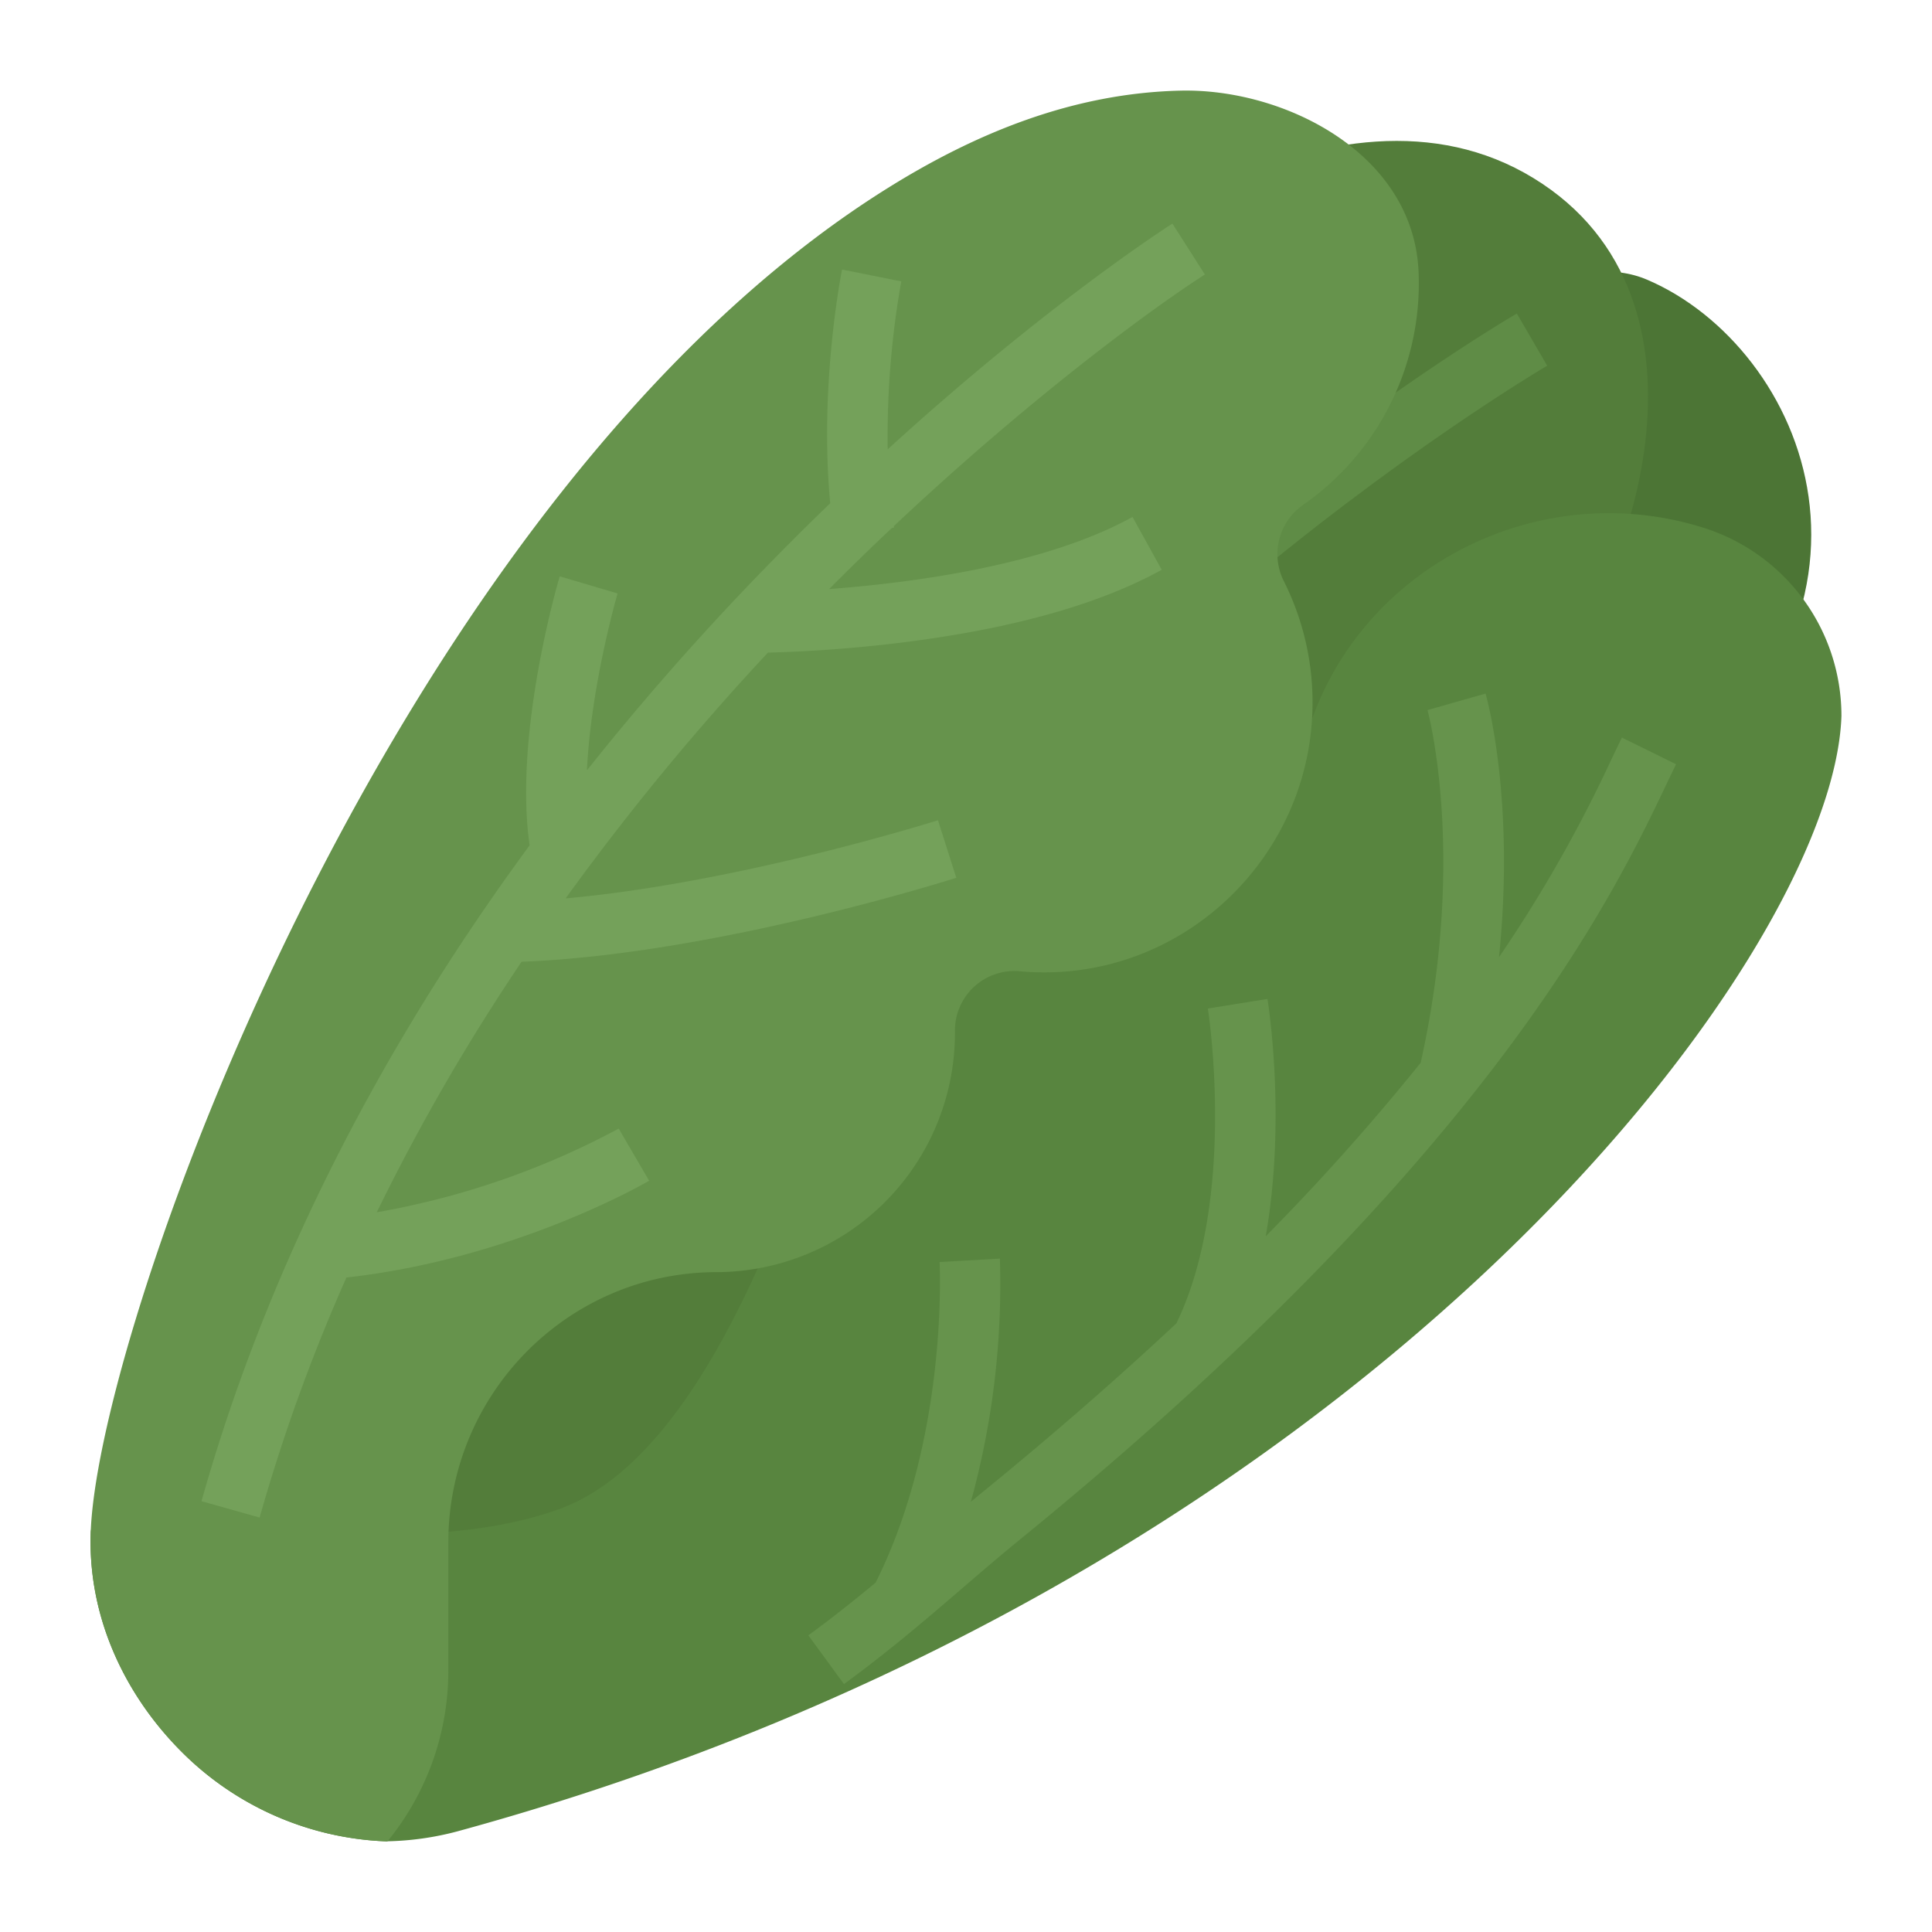 <svg height="512" viewBox="0 0 512 512" width="512" xmlns="http://www.w3.org/2000/svg"><g id="Flat"><path d="m343.639 136.075s55.718-77.875 92.936-61.921c41.625 17.846 72.606 88.158-.969 141.683-45.245 32.915-105.038 58.419-125.85 44.079-13.031-8.979-4.841-65.069 33.883-123.841z" fill="#4c7535"/><path d="m260 93c23-24 94.2-77.718 146.4-45.792s26.6 108.792.6 136.792c-19.243 20.723-266.986 286.749-303 255-76-67 135.887-325.013 156-346z" fill="#537d3a"/><path d="m186.215 329.457-14.43-6.914c36.25-75.651 96.9-136.722 141.4-174.633 48.116-40.992 87.149-63.869 88.788-64.824l8.052 13.827c-.391.228-39.654 23.259-86.72 63.4-43.229 36.859-102.105 96.129-137.09 169.144z" fill="#5f8c46"/><path d="m488 189.73c-2.04 64.13-127.16 230.23-366.9 295.63a77.873 77.873 0 0 1 -18.4 2.6c-.2.01-.41.01-.61.01a80.933 80.933 0 0 1 -54.17-23.93c-14.75-14.85-24.67-35.36-23.88-58 .43-12.28 75.366 11.315 123.96-6.04 42-15 65.95-95.66 79.96-138.61.04-.1.06-.19.09-.26 12.3-38.31 53.85-59.55 92.79-47.44.08.02.16.05.24.07 10.36 3.26 21.42-2.72 23.72-13.17a79.743 79.743 0 0 1 2.64-9.29c.08-.24.17-.48.26-.72 14.58-40.74 59.62-63.48 101.83-51.3q.675.21 1.41.42a52.264 52.264 0 0 1 37.06 50.03z" fill="#58853f"/><path d="m340.26 154.07a71.522 71.522 0 0 1 7.56 33.63c-.02.96-.06 1.93-.12 2.88-2.22 36.69-32.4 66.22-69.24 67.09a70.214 70.214 0 0 1 -8.37-.29 15.754 15.754 0 0 0 -17.02 15.97v.23a63.366 63.366 0 0 1 -63.18 63.55h-.24c-39.19.18-70.84 32.25-70.84 71.67v33.76a71.4 71.4 0 0 1 -16.11 45.4c-.01.01-.02.03-.03.04-.19-.01-.39-.01-.58-.03a80.933 80.933 0 0 1 -54.17-23.93c-14.75-14.85-24.67-35.36-23.88-58 .43-12.28 4.57-32.36 12.13-57.1 26.92-88.1 97.28-235.22 198.64-298.82 23.76-14.91 49.62-25.44 78.03-26.1 27.17-.64 61.05 16.22 63.04 47.02q.06.915.09 1.83a71.515 71.515 0 0 1 -30.67 60.95 15.927 15.927 0 0 0 -5.04 20.25z" fill="#66934c"/><path d="m238.73 170.314c29.22-3.609 52.482-10.106 69.139-19.312l-7.738-14c-23.3 12.876-58.529 17.464-80.394 19.1q8.394-8.439 16.656-16.216l.517-.078c-.018-.12-.033-.24-.05-.36 35.967-33.873 68.48-57.774 82.447-66.7l-4.307-6.748-4.3-6.743c-1.638 1.045-33.552 21.58-75.45 59.819a235.186 235.186 0 0 1 3.6-44.511l-7.85-1.565-7.845-1.569c-.271 1.357-6.061 30.913-3.138 61.93q-7.65 7.375-15.573 15.453a714.107 714.107 0 0 0 -48.9 55.332c1.089-22.666 8-46.457 8.126-46.879l-7.67-2.267-7.672-2.267c-.526 1.781-12.211 41.865-7.974 71.29q-11.289 15.366-21.427 31.037c-29.815 46.165-51.862 94.2-65.527 142.773l15.4 4.334a475.511 475.511 0 0 1 23.009-63.612c44.288-4.935 78.732-24.777 80.219-25.645l-8.062-13.82a212.573 212.573 0 0 1 -64.117 22.175 552.166 552.166 0 0 1 32.373-57.305q2.939-4.554 5.994-9.083c50.854-1.948 112.538-21.4 115.207-22.253l-4.852-15.248c-.58.185-52.474 16.559-98.676 20.711a673.043 673.043 0 0 1 53.619-65.138c6.046-.14 19.265-.664 35.216-2.635z" fill="#74a15a"/><path d="m429.822 195.468c-.836 1.7-1.737 3.586-2.726 5.659a365.925 365.925 0 0 1 -29.843 52.525c4.258-41.66-3.165-68.465-3.561-69.849l-15.392 4.379c.107.383 10.479 38.458-1.811 93.47a607.816 607.816 0 0 1 -41.055 45.972c5.426-30.97.733-61.2.46-62.893l-15.8 2.538c.081.5 7.792 50.09-8.329 83.419-15.173 14.2-32.343 29.244-51.825 45.109-.887.723-1.769 1.455-2.651 2.186a217.088 217.088 0 0 0 7.69-64.435l-15.974.9c.026.466 2.372 46.44-16.954 84.955-5.581 4.634-11.44 9.309-17.831 13.977l9.437 12.92c12.059-8.808 22.147-17.48 31.9-25.867 5-4.3 9.73-8.363 14.483-12.234 124.238-101.158 157.36-170.549 171.495-200.18.96-2.01 1.832-3.84 2.643-5.487z" fill="#66934c"/></g></svg>